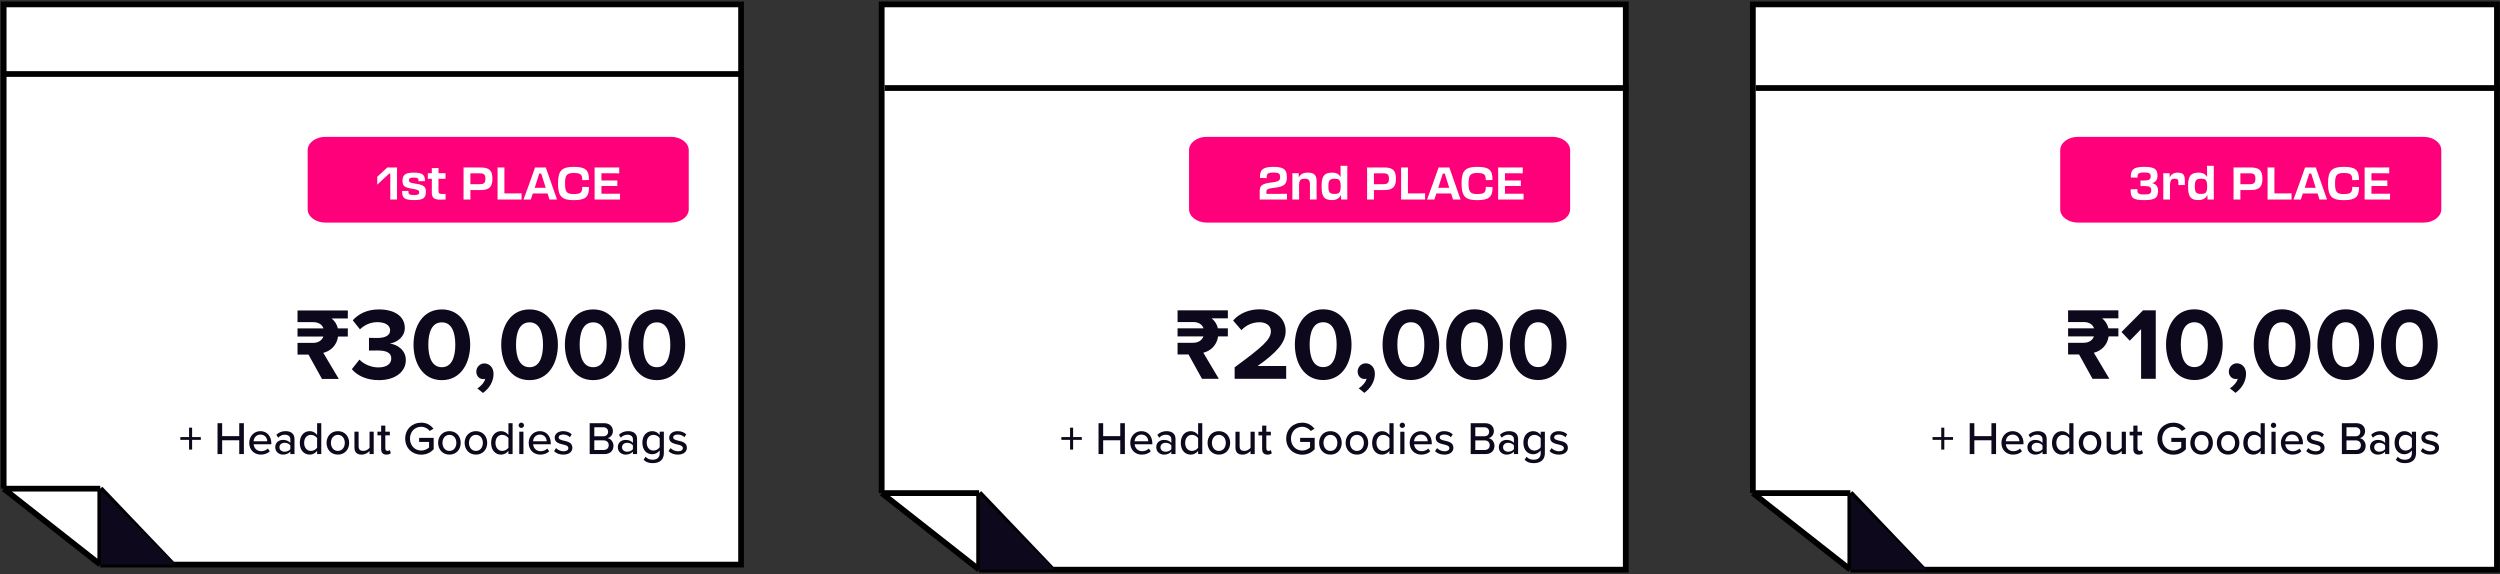 <svg width="1141" height="262" viewBox="0 0 1141 262" fill="none" xmlns="http://www.w3.org/2000/svg">
<rect x="0" y="0" width="1141" height="262" fill="#333333" stroke="none"/>
<path d="M1.676 223.034V2H338.226V257.674H78.82H45.758L1.676 223.034Z" fill="white"/>
<path d="M1.676 223.034V2H338.226V257.674H78.82M1.676 223.034L45.758 257.674M1.676 223.034H45.758M45.758 257.674V223.034M45.758 257.674H78.82M45.758 223.034L78.82 257.674" stroke="black" stroke-width="2.609"/>
<path d="M46.027 257.675H79.943L46.027 223.759V257.675Z" fill="#0E081C"/>
<path d="M1.683 33.777H338.233" stroke="black" stroke-width="2.609"/>
<path d="M402.396 225.044V2H742.007V259.999H480.242H446.88L402.396 225.044Z" fill="white"/>
<path d="M402.396 225.044V2H742.007V259.999H480.242M402.396 225.044L446.88 259.999M402.396 225.044H446.88M446.88 259.999V225.044M446.88 259.999H480.242M446.88 225.044L480.242 259.999" stroke="black" stroke-width="2.633"/>
<path d="M447.151 260H481.376L447.151 225.775V260Z" fill="#0E081C"/>
<path d="M403.713 40.174H743.324" stroke="black" stroke-width="2.633"/>
<path d="M800.004 225.044V2H1139.61V259.999H877.849H844.487L800.004 225.044Z" fill="white"/>
<path d="M800.004 225.044V2H1139.61V259.999H877.849M800.004 225.044L844.487 259.999M800.004 225.044H844.487M844.487 259.999V225.044M844.487 259.999H877.849M844.487 225.044L877.849 259.999" stroke="black" stroke-width="2.633"/>
<path d="M844.759 260H878.983L844.759 225.775V260Z" fill="#0E081C"/>
<path d="M801.32 40.174H1140.93" stroke="black" stroke-width="2.633"/>
<path d="M135.79 141.688V147.028H142.957C145.3 147.028 146.986 148.059 147.642 149.886H135.79V153.586H147.595C146.939 155.366 145.253 156.491 142.957 156.491H135.79V161.831H140.802L146.939 172.934H154.622L147.548 161.035C150.546 160.332 153.685 157.896 154.294 153.586H158.744V149.886H154.2C153.779 148.059 152.795 146.513 151.343 145.342H158.744V141.688H135.79ZM160.582 168.483C162.877 171.294 167.14 173.496 172.902 173.496C180.398 173.496 185.223 169.701 185.223 164.314C185.223 159.629 181.1 157.147 177.915 156.819C181.381 156.21 184.754 153.633 184.754 149.698C184.754 144.498 180.257 141.219 172.949 141.219C167.468 141.219 163.533 143.327 161.003 146.185L164.283 150.307C166.484 148.199 169.201 147.028 172.246 147.028C175.526 147.028 178.055 148.293 178.055 150.776C178.055 153.118 175.76 154.242 172.293 154.242C171.075 154.242 168.967 154.242 168.405 154.195V160.004C168.873 159.957 170.982 159.957 172.293 159.957C176.65 159.957 178.571 161.128 178.571 163.658C178.571 166.047 176.462 167.687 172.668 167.687C169.623 167.687 166.203 166.375 164.048 164.127L160.582 168.483ZM188.732 157.334C188.732 165.391 192.714 173.496 201.661 173.496C210.562 173.496 214.591 165.391 214.591 157.334C214.591 149.277 210.562 141.219 201.661 141.219C192.714 141.219 188.732 149.277 188.732 157.334ZM207.798 157.334C207.798 163.096 206.112 167.593 201.661 167.593C197.164 167.593 195.478 163.096 195.478 157.334C195.478 151.572 197.164 147.122 201.661 147.122C206.112 147.122 207.798 151.572 207.798 157.334ZM220.429 179.351C223.287 177.29 225.254 174.152 225.254 170.638C225.254 167.593 223.24 165.86 221.038 165.86C219.071 165.86 217.384 167.546 217.384 169.608C217.384 171.622 218.79 173.027 220.57 173.027C220.898 173.027 221.319 172.934 221.46 172.887C221.085 174.526 219.352 176.447 217.853 177.243L220.429 179.351ZM228.761 157.334C228.761 165.391 232.743 173.496 241.691 173.496C250.591 173.496 254.62 165.391 254.62 157.334C254.62 149.277 250.591 141.219 241.691 141.219C232.743 141.219 228.761 149.277 228.761 157.334ZM247.827 157.334C247.827 163.096 246.141 167.593 241.691 167.593C237.193 167.593 235.507 163.096 235.507 157.334C235.507 151.572 237.193 147.122 241.691 147.122C246.141 147.122 247.827 151.572 247.827 157.334ZM257.811 157.334C257.811 165.391 261.793 173.496 270.74 173.496C279.641 173.496 283.67 165.391 283.67 157.334C283.67 149.277 279.641 141.219 270.74 141.219C261.793 141.219 257.811 149.277 257.811 157.334ZM276.877 157.334C276.877 163.096 275.191 167.593 270.74 167.593C266.243 167.593 264.557 163.096 264.557 157.334C264.557 151.572 266.243 147.122 270.74 147.122C275.191 147.122 276.877 151.572 276.877 157.334ZM286.861 157.334C286.861 165.391 290.843 173.496 299.79 173.496C308.691 173.496 312.72 165.391 312.72 157.334C312.72 149.277 308.691 141.219 299.79 141.219C290.843 141.219 286.861 149.277 286.861 157.334ZM305.927 157.334C305.927 163.096 304.241 167.593 299.79 167.593C295.293 167.593 293.607 163.096 293.607 157.334C293.607 151.572 295.293 147.122 299.79 147.122C304.241 147.122 305.927 151.572 305.927 157.334Z" fill="url(#paint0_linear_638_412)"/>
<path d="M537.438 141.64V146.98H544.605C546.947 146.98 548.634 148.011 549.29 149.838H537.438V153.538H549.243C548.587 155.319 546.901 156.443 544.605 156.443H537.438V161.783H542.45L548.587 172.886H556.27L549.196 160.987C552.194 160.284 555.333 157.848 555.942 153.538H560.392V149.838H555.848C555.427 148.011 554.443 146.465 552.991 145.294H560.392V141.64H537.438ZM587.011 172.886V167.03H573.988C582.373 161.127 586.777 156.49 586.777 151.149C586.777 144.919 581.483 141.171 574.831 141.171C570.475 141.171 565.837 142.764 562.792 146.277L566.586 150.681C568.694 148.479 571.412 147.074 574.925 147.074C577.548 147.074 580.031 148.432 580.031 151.149C580.031 154.991 576.283 158.223 563.495 167.639V172.886H587.011ZM590.975 157.286C590.975 165.344 594.957 173.448 603.904 173.448C612.805 173.448 616.834 165.344 616.834 157.286C616.834 149.229 612.805 141.171 603.904 141.171C594.957 141.171 590.975 149.229 590.975 157.286ZM610.041 157.286C610.041 163.048 608.354 167.545 603.904 167.545C599.407 167.545 597.72 163.048 597.72 157.286C597.72 151.524 599.407 147.074 603.904 147.074C608.354 147.074 610.041 151.524 610.041 157.286ZM622.672 179.304C625.53 177.242 627.497 174.104 627.497 170.59C627.497 167.545 625.483 165.812 623.281 165.812C621.313 165.812 619.627 167.498 619.627 169.56C619.627 171.574 621.032 172.979 622.813 172.979C623.14 172.979 623.562 172.886 623.703 172.839C623.328 174.478 621.595 176.399 620.095 177.196L622.672 179.304ZM631.004 157.286C631.004 165.344 634.986 173.448 643.933 173.448C652.834 173.448 656.863 165.344 656.863 157.286C656.863 149.229 652.834 141.171 643.933 141.171C634.986 141.171 631.004 149.229 631.004 157.286ZM650.07 157.286C650.07 163.048 648.384 167.545 643.933 167.545C639.436 167.545 637.75 163.048 637.75 157.286C637.75 151.524 639.436 147.074 643.933 147.074C648.384 147.074 650.07 151.524 650.07 157.286ZM660.054 157.286C660.054 165.344 664.036 173.448 672.983 173.448C681.884 173.448 685.913 165.344 685.913 157.286C685.913 149.229 681.884 141.171 672.983 141.171C664.036 141.171 660.054 149.229 660.054 157.286ZM679.12 157.286C679.12 163.048 677.433 167.545 672.983 167.545C668.486 167.545 666.8 163.048 666.8 157.286C666.8 151.524 668.486 147.074 672.983 147.074C677.433 147.074 679.12 151.524 679.12 157.286ZM689.104 157.286C689.104 165.344 693.085 173.448 702.033 173.448C710.934 173.448 714.962 165.344 714.962 157.286C714.962 149.229 710.934 141.171 702.033 141.171C693.085 141.171 689.104 149.229 689.104 157.286ZM708.17 157.286C708.17 163.048 706.483 167.545 702.033 167.545C697.536 167.545 695.849 163.048 695.849 157.286C695.849 151.524 697.536 147.074 702.033 147.074C706.483 147.074 708.17 151.524 708.17 157.286Z" fill="url(#paint1_linear_638_412)"/>
<path d="M943.874 141.64V146.98H951.041C953.383 146.98 955.07 148.011 955.726 149.838H943.874V153.538H955.679C955.023 155.319 953.336 156.443 951.041 156.443H943.874V161.783H948.886L955.023 172.886H962.706L955.632 160.987C958.63 160.284 961.769 157.848 962.378 153.538H966.828V149.838H962.284C961.862 148.011 960.879 146.465 959.426 145.294H966.828V141.64H943.874ZM983.89 172.886V141.64H978.082L968.244 151.524L972.038 155.506L977.191 150.212V172.886H983.89ZM988.581 157.286C988.581 165.344 992.563 173.448 1001.51 173.448C1010.41 173.448 1014.44 165.344 1014.44 157.286C1014.44 149.229 1010.41 141.171 1001.51 141.171C992.563 141.171 988.581 149.229 988.581 157.286ZM1007.65 157.286C1007.65 163.048 1005.96 167.545 1001.51 167.545C997.013 167.545 995.327 163.048 995.327 157.286C995.327 151.524 997.013 147.074 1001.51 147.074C1005.96 147.074 1007.65 151.524 1007.65 157.286ZM1020.28 179.304C1023.14 177.242 1025.1 174.104 1025.1 170.59C1025.1 167.545 1023.09 165.812 1020.89 165.812C1018.92 165.812 1017.23 167.498 1017.23 169.56C1017.23 171.574 1018.64 172.979 1020.42 172.979C1020.75 172.979 1021.17 172.886 1021.31 172.839C1020.93 174.478 1019.2 176.399 1017.7 177.196L1020.28 179.304ZM1028.61 157.286C1028.61 165.344 1032.59 173.448 1041.54 173.448C1050.44 173.448 1054.47 165.344 1054.47 157.286C1054.47 149.229 1050.44 141.171 1041.54 141.171C1032.59 141.171 1028.61 149.229 1028.61 157.286ZM1047.68 157.286C1047.68 163.048 1045.99 167.545 1041.54 167.545C1037.04 167.545 1035.36 163.048 1035.36 157.286C1035.36 151.524 1037.04 147.074 1041.54 147.074C1045.99 147.074 1047.68 151.524 1047.68 157.286ZM1057.66 157.286C1057.66 165.344 1061.64 173.448 1070.59 173.448C1079.49 173.448 1083.52 165.344 1083.52 157.286C1083.52 149.229 1079.49 141.171 1070.59 141.171C1061.64 141.171 1057.66 149.229 1057.66 157.286ZM1076.73 157.286C1076.73 163.048 1075.04 167.545 1070.59 167.545C1066.09 167.545 1064.41 163.048 1064.41 157.286C1064.41 151.524 1066.09 147.074 1070.59 147.074C1075.04 147.074 1076.73 151.524 1076.73 157.286ZM1086.71 157.286C1086.71 165.344 1090.69 173.448 1099.64 173.448C1108.54 173.448 1112.57 165.344 1112.57 157.286C1112.57 149.229 1108.54 141.171 1099.64 141.171C1090.69 141.171 1086.71 149.229 1086.71 157.286ZM1105.78 157.286C1105.78 163.048 1104.09 167.545 1099.64 167.545C1095.14 167.545 1093.46 163.048 1093.46 157.286C1093.46 151.524 1095.14 147.074 1099.64 147.074C1104.09 147.074 1105.78 151.524 1105.78 157.286Z" fill="url(#paint2_linear_638_412)"/>
<path d="M91.654 200.746V199.478H87.681V195.188H86.287V199.478H82.313V200.746H86.287V205.184H87.681V200.746H91.654ZM111.304 207.234V193.138H109.191V199.056H101.393V193.138H99.28V207.234H101.393V200.937H109.191V207.234H111.304ZM113.752 202.12C113.752 205.332 115.992 207.488 119.035 207.488C120.683 207.488 122.12 206.96 123.135 205.966L122.247 204.72C121.486 205.501 120.303 205.924 119.225 205.924C117.175 205.924 115.907 204.487 115.759 202.754H123.832V202.289C123.832 199.161 121.93 196.773 118.866 196.773C115.886 196.773 113.752 199.161 113.752 202.12ZM118.866 198.337C121.022 198.337 121.93 200.028 121.973 201.38H115.738C115.844 199.986 116.816 198.337 118.866 198.337ZM134.411 207.234V200.345C134.411 197.745 132.53 196.773 130.311 196.773C128.663 196.773 127.268 197.323 126.127 198.443L126.951 199.753C127.86 198.844 128.853 198.401 130.015 198.401C131.473 198.401 132.509 199.161 132.509 200.429V202.12C131.727 201.211 130.544 200.768 129.17 200.768C127.458 200.768 125.62 201.782 125.62 204.107C125.62 206.347 127.479 207.488 129.17 207.488C130.544 207.488 131.706 207.002 132.509 206.114V207.234H134.411ZM132.509 204.994C131.938 205.755 130.945 206.157 129.888 206.157C128.515 206.157 127.543 205.332 127.543 204.128C127.543 202.923 128.515 202.099 129.888 202.099C130.945 202.099 131.938 202.5 132.509 203.261V204.994ZM146.631 207.234V193.138H144.729V198.506C143.905 197.407 142.7 196.773 141.39 196.773C138.727 196.773 136.825 198.866 136.825 202.141C136.825 205.48 138.727 207.488 141.39 207.488C142.742 207.488 143.968 206.791 144.729 205.776V207.234H146.631ZM144.729 204.318C144.201 205.142 143.059 205.797 141.897 205.797C139.995 205.797 138.812 204.255 138.812 202.141C138.812 200.007 139.995 198.464 141.897 198.464C143.059 198.464 144.201 199.14 144.729 199.964V204.318ZM154.199 207.488C157.39 207.488 159.356 205.079 159.356 202.12C159.356 199.183 157.39 196.773 154.199 196.773C151.029 196.773 149.043 199.183 149.043 202.12C149.043 205.079 151.029 207.488 154.199 207.488ZM154.199 205.797C152.17 205.797 151.029 204.064 151.029 202.12C151.029 200.197 152.17 198.464 154.199 198.464C156.249 198.464 157.369 200.197 157.369 202.12C157.369 204.064 156.249 205.797 154.199 205.797ZM170.562 207.234V197.027H168.66V204.36C168.09 205.121 167.012 205.797 165.828 205.797C164.518 205.797 163.673 205.29 163.673 203.599V197.027H161.771V204.233C161.771 206.389 162.848 207.488 165.025 207.488C166.589 207.488 167.878 206.685 168.66 205.84V207.234H170.562ZM176.386 207.488C177.38 207.488 177.971 207.213 178.373 206.833L177.887 205.396C177.697 205.607 177.295 205.797 176.851 205.797C176.196 205.797 175.858 205.269 175.858 204.55V198.696H177.929V197.027H175.858V194.237H173.956V197.027H172.265V198.696H173.956V204.973C173.956 206.579 174.78 207.488 176.386 207.488ZM184.934 200.197C184.934 204.593 188.21 207.509 192.246 207.509C194.635 207.509 196.579 206.516 197.931 205.015V199.838H191.295V201.697H195.818V204.233C195.142 204.867 193.81 205.628 192.246 205.628C189.309 205.628 187.111 203.346 187.111 200.197C187.111 197.027 189.309 194.787 192.246 194.787C193.895 194.787 195.311 195.611 196.114 196.689L197.826 195.696C196.642 194.111 194.888 192.906 192.246 192.906C188.21 192.906 184.934 195.801 184.934 200.197ZM205.113 207.488C208.305 207.488 210.27 205.079 210.27 202.12C210.27 199.183 208.305 196.773 205.113 196.773C201.943 196.773 199.957 199.183 199.957 202.12C199.957 205.079 201.943 207.488 205.113 207.488ZM205.113 205.797C203.085 205.797 201.943 204.064 201.943 202.12C201.943 200.197 203.085 198.464 205.113 198.464C207.163 198.464 208.283 200.197 208.283 202.12C208.283 204.064 207.163 205.797 205.113 205.797ZM217.207 207.488C220.398 207.488 222.364 205.079 222.364 202.12C222.364 199.183 220.398 196.773 217.207 196.773C214.037 196.773 212.051 199.183 212.051 202.12C212.051 205.079 214.037 207.488 217.207 207.488ZM217.207 205.797C215.178 205.797 214.037 204.064 214.037 202.12C214.037 200.197 215.178 198.464 217.207 198.464C219.257 198.464 220.377 200.197 220.377 202.12C220.377 204.064 219.257 205.797 217.207 205.797ZM233.951 207.234V193.138H232.049V198.506C231.224 197.407 230.02 196.773 228.709 196.773C226.047 196.773 224.145 198.866 224.145 202.141C224.145 205.48 226.047 207.488 228.709 207.488C230.062 207.488 231.288 206.791 232.049 205.776V207.234H233.951ZM232.049 204.318C231.52 205.142 230.379 205.797 229.217 205.797C227.315 205.797 226.131 204.255 226.131 202.141C226.131 200.007 227.315 198.464 229.217 198.464C230.379 198.464 231.52 199.14 232.049 199.964V204.318ZM237.926 195.315C238.603 195.315 239.152 194.787 239.152 194.111C239.152 193.434 238.603 192.885 237.926 192.885C237.271 192.885 236.701 193.434 236.701 194.111C236.701 194.787 237.271 195.315 237.926 195.315ZM238.898 207.234V197.027H236.996V207.234H238.898ZM241.295 202.12C241.295 205.332 243.535 207.488 246.578 207.488C248.227 207.488 249.664 206.96 250.678 205.966L249.79 204.72C249.03 205.501 247.846 205.924 246.768 205.924C244.718 205.924 243.45 204.487 243.303 202.754H251.375V202.289C251.375 199.161 249.473 196.773 246.409 196.773C243.429 196.773 241.295 199.161 241.295 202.12ZM246.409 198.337C248.565 198.337 249.473 200.028 249.516 201.38H243.281C243.387 199.986 244.359 198.337 246.409 198.337ZM252.867 205.903C253.902 206.96 255.403 207.488 257.115 207.488C259.799 207.488 261.236 206.114 261.236 204.36C261.236 202.014 259.122 201.528 257.347 201.127C256.079 200.831 254.98 200.535 254.98 199.647C254.98 198.823 255.783 198.316 257.072 198.316C258.362 198.316 259.503 198.844 260.094 199.563L260.94 198.232C260.073 197.407 258.805 196.773 257.051 196.773C254.558 196.773 253.163 198.168 253.163 199.795C253.163 201.993 255.192 202.458 256.924 202.86C258.235 203.156 259.397 203.494 259.397 204.508C259.397 205.375 258.636 205.966 257.199 205.966C255.826 205.966 254.473 205.269 253.776 204.508L252.867 205.903ZM275.915 207.234C278.514 207.234 279.993 205.649 279.993 203.43C279.993 201.719 278.768 200.197 277.267 199.964C278.556 199.69 279.719 198.506 279.719 196.731C279.719 194.681 278.26 193.138 275.746 193.138H269.131V207.234H275.915ZM271.244 194.998H275.344C276.76 194.998 277.542 195.907 277.542 197.069C277.542 198.232 276.76 199.119 275.344 199.119H271.244V194.998ZM271.244 200.979H275.45C277.014 200.979 277.817 201.993 277.817 203.156C277.817 204.529 276.929 205.375 275.45 205.375H271.244V200.979ZM290.765 207.234V200.345C290.765 197.745 288.884 196.773 286.665 196.773C285.017 196.773 283.622 197.323 282.481 198.443L283.305 199.753C284.214 198.844 285.207 198.401 286.369 198.401C287.827 198.401 288.863 199.161 288.863 200.429V202.12C288.081 201.211 286.898 200.768 285.524 200.768C283.812 200.768 281.973 201.782 281.973 204.107C281.973 206.347 283.833 207.488 285.524 207.488C286.898 207.488 288.06 207.002 288.863 206.114V207.234H290.765ZM288.863 204.994C288.292 205.755 287.299 206.157 286.242 206.157C284.869 206.157 283.897 205.332 283.897 204.128C283.897 202.923 284.869 202.099 286.242 202.099C287.299 202.099 288.292 202.5 288.863 203.261V204.994ZM293.728 209.855C294.954 211.017 296.201 211.377 297.913 211.377C300.428 211.377 302.985 210.341 302.985 206.833V197.027H301.083V198.506C300.259 197.407 299.054 196.773 297.723 196.773C295.081 196.773 293.179 198.76 293.179 202.036C293.179 205.375 295.081 207.319 297.723 207.319C299.096 207.319 300.301 206.579 301.083 205.565V206.896C301.083 209.052 299.498 209.813 297.913 209.813C296.518 209.813 295.483 209.432 294.637 208.46L293.728 209.855ZM301.083 204.107C300.555 204.931 299.392 205.628 298.251 205.628C296.349 205.628 295.166 204.149 295.166 202.036C295.166 199.943 296.349 198.464 298.251 198.464C299.392 198.464 300.555 199.14 301.083 199.964V204.107ZM305.122 205.903C306.158 206.96 307.658 207.488 309.37 207.488C312.054 207.488 313.491 206.114 313.491 204.36C313.491 202.014 311.378 201.528 309.603 201.127C308.335 200.831 307.236 200.535 307.236 199.647C307.236 198.823 308.039 198.316 309.328 198.316C310.617 198.316 311.758 198.844 312.35 199.563L313.195 198.232C312.329 197.407 311.061 196.773 309.307 196.773C306.813 196.773 305.418 198.168 305.418 199.795C305.418 201.993 307.447 202.458 309.18 202.86C310.49 203.156 311.653 203.494 311.653 204.508C311.653 205.375 310.892 205.966 309.455 205.966C308.081 205.966 306.729 205.269 306.031 204.508L305.122 205.903Z" fill="url(#paint3_linear_638_412)"/>
<path d="M493.745 200.751V199.483H489.772V195.193H488.377V199.483H484.404V200.751H488.377V205.189H489.772V200.751H493.745ZM513.395 207.239V193.143H511.282V199.061H503.484V193.143H501.37V207.239H503.484V200.942H511.282V207.239H513.395ZM515.842 202.125C515.842 205.337 518.083 207.493 521.126 207.493C522.774 207.493 524.211 206.965 525.226 205.971L524.338 204.724C523.577 205.506 522.394 205.929 521.316 205.929C519.266 205.929 517.998 204.492 517.85 202.759H525.923V202.294C525.923 199.166 524.021 196.778 520.957 196.778C517.977 196.778 515.842 199.166 515.842 202.125ZM520.957 198.342C523.112 198.342 524.021 200.033 524.063 201.385H517.829C517.935 199.991 518.907 198.342 520.957 198.342ZM536.502 207.239V200.35C536.502 197.75 534.621 196.778 532.402 196.778C530.754 196.778 529.359 197.328 528.218 198.448L529.042 199.758C529.95 198.849 530.944 198.406 532.106 198.406C533.564 198.406 534.6 199.166 534.6 200.434V202.125C533.818 201.216 532.634 200.772 531.261 200.772C529.549 200.772 527.71 201.787 527.71 204.112C527.71 206.352 529.57 207.493 531.261 207.493C532.634 207.493 533.797 207.007 534.6 206.119V207.239H536.502ZM534.6 204.999C534.029 205.76 533.036 206.161 531.979 206.161C530.606 206.161 529.633 205.337 529.633 204.133C529.633 202.928 530.606 202.104 531.979 202.104C533.036 202.104 534.029 202.505 534.6 203.266V204.999ZM548.722 207.239V193.143H546.82V198.511C545.995 197.412 544.791 196.778 543.481 196.778C540.818 196.778 538.916 198.87 538.916 202.146C538.916 205.485 540.818 207.493 543.481 207.493C544.833 207.493 546.059 206.795 546.82 205.781V207.239H548.722ZM546.82 204.323C546.291 205.147 545.15 205.802 543.988 205.802C542.086 205.802 540.902 204.259 540.902 202.146C540.902 200.012 542.086 198.469 543.988 198.469C545.15 198.469 546.291 199.145 546.82 199.969V204.323ZM556.29 207.493C559.481 207.493 561.447 205.084 561.447 202.125C561.447 199.187 559.481 196.778 556.29 196.778C553.12 196.778 551.134 199.187 551.134 202.125C551.134 205.084 553.12 207.493 556.29 207.493ZM556.29 205.802C554.261 205.802 553.12 204.069 553.12 202.125C553.12 200.202 554.261 198.469 556.29 198.469C558.34 198.469 559.46 200.202 559.46 202.125C559.46 204.069 558.34 205.802 556.29 205.802ZM572.653 207.239V197.032H570.751V204.365C570.18 205.126 569.103 205.802 567.919 205.802C566.609 205.802 565.763 205.295 565.763 203.604V197.032H563.861V204.238C563.861 206.394 564.939 207.493 567.116 207.493C568.68 207.493 569.969 206.69 570.751 205.844V207.239H572.653ZM578.477 207.493C579.47 207.493 580.062 207.218 580.464 206.838L579.978 205.401C579.787 205.612 579.386 205.802 578.942 205.802C578.287 205.802 577.949 205.274 577.949 204.555V198.701H580.02V197.032H577.949V194.242H576.047V197.032H574.356V198.701H576.047V204.978C576.047 206.584 576.871 207.493 578.477 207.493ZM587.025 200.202C587.025 204.598 590.301 207.514 594.337 207.514C596.725 207.514 598.67 206.521 600.022 205.02V199.843H593.386V201.702H597.909V204.238C597.233 204.872 595.901 205.633 594.337 205.633C591.4 205.633 589.202 203.351 589.202 200.202C589.202 197.032 591.4 194.792 594.337 194.792C595.986 194.792 597.402 195.616 598.205 196.694L599.916 195.7C598.733 194.115 596.979 192.911 594.337 192.911C590.301 192.911 587.025 195.806 587.025 200.202ZM607.204 207.493C610.395 207.493 612.361 205.084 612.361 202.125C612.361 199.187 610.395 196.778 607.204 196.778C604.034 196.778 602.048 199.187 602.048 202.125C602.048 205.084 604.034 207.493 607.204 207.493ZM607.204 205.802C605.175 205.802 604.034 204.069 604.034 202.125C604.034 200.202 605.175 198.469 607.204 198.469C609.254 198.469 610.374 200.202 610.374 202.125C610.374 204.069 609.254 205.802 607.204 205.802ZM619.298 207.493C622.489 207.493 624.455 205.084 624.455 202.125C624.455 199.187 622.489 196.778 619.298 196.778C616.128 196.778 614.142 199.187 614.142 202.125C614.142 205.084 616.128 207.493 619.298 207.493ZM619.298 205.802C617.269 205.802 616.128 204.069 616.128 202.125C616.128 200.202 617.269 198.469 619.298 198.469C621.348 198.469 622.468 200.202 622.468 202.125C622.468 204.069 621.348 205.802 619.298 205.802ZM636.041 207.239V193.143H634.139V198.511C633.315 197.412 632.111 196.778 630.8 196.778C628.137 196.778 626.235 198.87 626.235 202.146C626.235 205.485 628.137 207.493 630.8 207.493C632.153 207.493 633.379 206.795 634.139 205.781V207.239H636.041ZM634.139 204.323C633.611 205.147 632.47 205.802 631.307 205.802C629.405 205.802 628.222 204.259 628.222 202.146C628.222 200.012 629.405 198.469 631.307 198.469C632.47 198.469 633.611 199.145 634.139 199.969V204.323ZM640.017 195.32C640.693 195.32 641.243 194.792 641.243 194.115C641.243 193.439 640.693 192.89 640.017 192.89C639.362 192.89 638.791 193.439 638.791 194.115C638.791 194.792 639.362 195.32 640.017 195.32ZM640.989 207.239V197.032H639.087V207.239H640.989ZM643.386 202.125C643.386 205.337 645.626 207.493 648.669 207.493C650.317 207.493 651.755 206.965 652.769 205.971L651.881 204.724C651.121 205.506 649.937 205.929 648.859 205.929C646.809 205.929 645.541 204.492 645.393 202.759H653.466V202.294C653.466 199.166 651.564 196.778 648.5 196.778C645.52 196.778 643.386 199.166 643.386 202.125ZM648.5 198.342C650.656 198.342 651.564 200.033 651.607 201.385H645.372C645.478 199.991 646.45 198.342 648.5 198.342ZM654.958 205.908C655.993 206.965 657.494 207.493 659.206 207.493C661.889 207.493 663.327 206.119 663.327 204.365C663.327 202.019 661.213 201.533 659.438 201.132C658.17 200.836 657.071 200.54 657.071 199.652C657.071 198.828 657.874 198.321 659.163 198.321C660.452 198.321 661.594 198.849 662.185 199.568L663.031 198.236C662.164 197.412 660.896 196.778 659.142 196.778C656.648 196.778 655.254 198.173 655.254 199.8C655.254 201.998 657.282 202.463 659.015 202.865C660.326 203.161 661.488 203.499 661.488 204.513C661.488 205.38 660.727 205.971 659.29 205.971C657.916 205.971 656.564 205.274 655.866 204.513L654.958 205.908ZM678.005 207.239C680.605 207.239 682.084 205.654 682.084 203.435C682.084 201.723 680.858 200.202 679.358 199.969C680.647 199.695 681.809 198.511 681.809 196.736C681.809 194.686 680.351 193.143 677.836 193.143H671.222V207.239H678.005ZM673.335 195.003H677.435C678.851 195.003 679.633 195.912 679.633 197.074C679.633 198.236 678.851 199.124 677.435 199.124H673.335V195.003ZM673.335 200.984H677.541C679.104 200.984 679.907 201.998 679.907 203.161C679.907 204.534 679.02 205.38 677.541 205.38H673.335V200.984ZM692.856 207.239V200.35C692.856 197.75 690.975 196.778 688.756 196.778C687.108 196.778 685.713 197.328 684.571 198.448L685.396 199.758C686.304 198.849 687.298 198.406 688.46 198.406C689.918 198.406 690.954 199.166 690.954 200.434V202.125C690.172 201.216 688.988 200.772 687.615 200.772C685.903 200.772 684.064 201.787 684.064 204.112C684.064 206.352 685.924 207.493 687.615 207.493C688.988 207.493 690.151 207.007 690.954 206.119V207.239H692.856ZM690.954 204.999C690.383 205.76 689.39 206.161 688.333 206.161C686.96 206.161 685.987 205.337 685.987 204.133C685.987 202.928 686.96 202.104 688.333 202.104C689.39 202.104 690.383 202.505 690.954 203.266V204.999ZM695.819 209.86C697.045 211.022 698.292 211.381 700.004 211.381C702.519 211.381 705.076 210.346 705.076 206.838V197.032H703.174V198.511C702.349 197.412 701.145 196.778 699.813 196.778C697.172 196.778 695.27 198.765 695.27 202.04C695.27 205.38 697.172 207.324 699.813 207.324C701.187 207.324 702.392 206.584 703.174 205.57V206.901C703.174 209.057 701.589 209.818 700.004 209.818C698.609 209.818 697.573 209.437 696.728 208.465L695.819 209.86ZM703.174 204.112C702.645 204.936 701.483 205.633 700.342 205.633C698.44 205.633 697.256 204.154 697.256 202.04C697.256 199.948 698.44 198.469 700.342 198.469C701.483 198.469 702.645 199.145 703.174 199.969V204.112ZM707.213 205.908C708.249 206.965 709.749 207.493 711.461 207.493C714.145 207.493 715.582 206.119 715.582 204.365C715.582 202.019 713.469 201.533 711.694 201.132C710.426 200.836 709.327 200.54 709.327 199.652C709.327 198.828 710.13 198.321 711.419 198.321C712.708 198.321 713.849 198.849 714.441 199.568L715.286 198.236C714.42 197.412 713.152 196.778 711.398 196.778C708.904 196.778 707.509 198.173 707.509 199.8C707.509 201.998 709.538 202.463 711.271 202.865C712.581 203.161 713.743 203.499 713.743 204.513C713.743 205.38 712.983 205.971 711.546 205.971C710.172 205.971 708.819 205.274 708.122 204.513L707.213 205.908Z" fill="url(#paint4_linear_638_412)"/>
<path d="M891.353 200.751V199.483H887.38V195.193H885.985V199.483H882.012V200.751H885.985V205.189H887.38V200.751H891.353ZM911.003 207.239V193.143H908.889V199.061H901.091V193.143H898.978V207.239H901.091V200.942H908.889V207.239H911.003ZM913.45 202.125C913.45 205.337 915.69 207.493 918.733 207.493C920.382 207.493 921.819 206.965 922.833 205.971L921.945 204.724C921.185 205.506 920.001 205.929 918.923 205.929C916.873 205.929 915.605 204.492 915.458 202.759H923.531V202.294C923.531 199.166 921.628 196.778 918.564 196.778C915.584 196.778 913.45 199.166 913.45 202.125ZM918.564 198.342C920.72 198.342 921.628 200.033 921.671 201.385H915.436C915.542 199.991 916.514 198.342 918.564 198.342ZM934.109 207.239V200.35C934.109 197.75 932.228 196.778 930.009 196.778C928.361 196.778 926.966 197.328 925.825 198.448L926.649 199.758C927.558 198.849 928.551 198.406 929.714 198.406C931.172 198.406 932.207 199.166 932.207 200.434V202.125C931.425 201.216 930.242 200.772 928.868 200.772C927.156 200.772 925.318 201.787 925.318 204.112C925.318 206.352 927.177 207.493 928.868 207.493C930.242 207.493 931.404 207.007 932.207 206.119V207.239H934.109ZM932.207 204.999C931.637 205.76 930.643 206.161 929.587 206.161C928.213 206.161 927.241 205.337 927.241 204.133C927.241 202.928 928.213 202.104 929.587 202.104C930.643 202.104 931.637 202.505 932.207 203.266V204.999ZM946.329 207.239V193.143H944.427V198.511C943.603 197.412 942.398 196.778 941.088 196.778C938.425 196.778 936.523 198.87 936.523 202.146C936.523 205.485 938.425 207.493 941.088 207.493C942.441 207.493 943.666 206.795 944.427 205.781V207.239H946.329ZM944.427 204.323C943.899 205.147 942.758 205.802 941.595 205.802C939.693 205.802 938.51 204.259 938.51 202.146C938.51 200.012 939.693 198.469 941.595 198.469C942.758 198.469 943.899 199.145 944.427 199.969V204.323ZM953.898 207.493C957.089 207.493 959.054 205.084 959.054 202.125C959.054 199.187 957.089 196.778 953.898 196.778C950.728 196.778 948.741 199.187 948.741 202.125C948.741 205.084 950.728 207.493 953.898 207.493ZM953.898 205.802C951.869 205.802 950.728 204.069 950.728 202.125C950.728 200.202 951.869 198.469 953.898 198.469C955.947 198.469 957.068 200.202 957.068 202.125C957.068 204.069 955.947 205.802 953.898 205.802ZM970.26 207.239V197.032H968.358V204.365C967.788 205.126 966.71 205.802 965.526 205.802C964.216 205.802 963.371 205.295 963.371 203.604V197.032H961.469V204.238C961.469 206.394 962.547 207.493 964.723 207.493C966.287 207.493 967.576 206.69 968.358 205.844V207.239H970.26ZM976.085 207.493C977.078 207.493 977.67 207.218 978.071 206.838L977.585 205.401C977.395 205.612 976.993 205.802 976.55 205.802C975.894 205.802 975.556 205.274 975.556 204.555V198.701H977.627V197.032H975.556V194.242H973.654V197.032H971.964V198.701H973.654V204.978C973.654 206.584 974.478 207.493 976.085 207.493ZM984.633 200.202C984.633 204.598 987.908 207.514 991.945 207.514C994.333 207.514 996.277 206.521 997.63 205.02V199.843H990.994V201.702H995.516V204.238C994.84 204.872 993.509 205.633 991.945 205.633C989.007 205.633 986.809 203.351 986.809 200.202C986.809 197.032 989.007 194.792 991.945 194.792C993.593 194.792 995.009 195.616 995.812 196.694L997.524 195.7C996.34 194.115 994.586 192.911 991.945 192.911C987.908 192.911 984.633 195.806 984.633 200.202ZM1004.81 207.493C1008 207.493 1009.97 205.084 1009.97 202.125C1009.97 199.187 1008 196.778 1004.81 196.778C1001.64 196.778 999.655 199.187 999.655 202.125C999.655 205.084 1001.64 207.493 1004.81 207.493ZM1004.81 205.802C1002.78 205.802 1001.64 204.069 1001.64 202.125C1001.64 200.202 1002.78 198.469 1004.81 198.469C1006.86 198.469 1007.98 200.202 1007.98 202.125C1007.98 204.069 1006.86 205.802 1004.81 205.802ZM1016.91 207.493C1020.1 207.493 1022.06 205.084 1022.06 202.125C1022.06 199.187 1020.1 196.778 1016.91 196.778C1013.74 196.778 1011.75 199.187 1011.75 202.125C1011.75 205.084 1013.74 207.493 1016.91 207.493ZM1016.91 205.802C1014.88 205.802 1013.74 204.069 1013.74 202.125C1013.74 200.202 1014.88 198.469 1016.91 198.469C1018.96 198.469 1020.08 200.202 1020.08 202.125C1020.08 204.069 1018.96 205.802 1016.91 205.802ZM1033.65 207.239V193.143H1031.75V198.511C1030.92 197.412 1029.72 196.778 1028.41 196.778C1025.74 196.778 1023.84 198.87 1023.84 202.146C1023.84 205.485 1025.74 207.493 1028.41 207.493C1029.76 207.493 1030.99 206.795 1031.75 205.781V207.239H1033.65ZM1031.75 204.323C1031.22 205.147 1030.08 205.802 1028.91 205.802C1027.01 205.802 1025.83 204.259 1025.83 202.146C1025.83 200.012 1027.01 198.469 1028.91 198.469C1030.08 198.469 1031.22 199.145 1031.75 199.969V204.323ZM1037.62 195.32C1038.3 195.32 1038.85 194.792 1038.85 194.115C1038.85 193.439 1038.3 192.89 1037.62 192.89C1036.97 192.89 1036.4 193.439 1036.4 194.115C1036.4 194.792 1036.97 195.32 1037.62 195.32ZM1038.6 207.239V197.032H1036.69V207.239H1038.6ZM1040.99 202.125C1040.99 205.337 1043.23 207.493 1046.28 207.493C1047.92 207.493 1049.36 206.965 1050.38 205.971L1049.49 204.724C1048.73 205.506 1047.54 205.929 1046.47 205.929C1044.42 205.929 1043.15 204.492 1043 202.759H1051.07V202.294C1051.07 199.166 1049.17 196.778 1046.11 196.778C1043.13 196.778 1040.99 199.166 1040.99 202.125ZM1046.11 198.342C1048.26 198.342 1049.17 200.033 1049.21 201.385H1042.98C1043.09 199.991 1044.06 198.342 1046.11 198.342ZM1052.57 205.908C1053.6 206.965 1055.1 207.493 1056.81 207.493C1059.5 207.493 1060.93 206.119 1060.93 204.365C1060.93 202.019 1058.82 201.533 1057.05 201.132C1055.78 200.836 1054.68 200.54 1054.68 199.652C1054.68 198.828 1055.48 198.321 1056.77 198.321C1058.06 198.321 1059.2 198.849 1059.79 199.568L1060.64 198.236C1059.77 197.412 1058.5 196.778 1056.75 196.778C1054.26 196.778 1052.86 198.173 1052.86 199.8C1052.86 201.998 1054.89 202.463 1056.62 202.865C1057.93 203.161 1059.1 203.499 1059.1 204.513C1059.1 205.38 1058.33 205.971 1056.9 205.971C1055.52 205.971 1054.17 205.274 1053.47 204.513L1052.57 205.908ZM1075.61 207.239C1078.21 207.239 1079.69 205.654 1079.69 203.435C1079.69 201.723 1078.47 200.202 1076.97 199.969C1078.25 199.695 1079.42 198.511 1079.42 196.736C1079.42 194.686 1077.96 193.143 1075.44 193.143H1068.83V207.239H1075.61ZM1070.94 195.003H1075.04C1076.46 195.003 1077.24 195.912 1077.24 197.074C1077.24 198.236 1076.46 199.124 1075.04 199.124H1070.94V195.003ZM1070.94 200.984H1075.15C1076.71 200.984 1077.51 201.998 1077.51 203.161C1077.51 204.534 1076.63 205.38 1075.15 205.38H1070.94V200.984ZM1090.46 207.239V200.35C1090.46 197.75 1088.58 196.778 1086.36 196.778C1084.71 196.778 1083.32 197.328 1082.18 198.448L1083 199.758C1083.91 198.849 1084.91 198.406 1086.07 198.406C1087.53 198.406 1088.56 199.166 1088.56 200.434V202.125C1087.78 201.216 1086.6 200.772 1085.22 200.772C1083.51 200.772 1081.67 201.787 1081.67 204.112C1081.67 206.352 1083.53 207.493 1085.22 207.493C1086.6 207.493 1087.76 207.007 1088.56 206.119V207.239H1090.46ZM1088.56 204.999C1087.99 205.76 1087 206.161 1085.94 206.161C1084.57 206.161 1083.59 205.337 1083.59 204.133C1083.59 202.928 1084.57 202.104 1085.94 202.104C1087 202.104 1087.99 202.505 1088.56 203.266V204.999ZM1093.43 209.86C1094.65 211.022 1095.9 211.381 1097.61 211.381C1100.13 211.381 1102.68 210.346 1102.68 206.838V197.032H1100.78V198.511C1099.96 197.412 1098.75 196.778 1097.42 196.778C1094.78 196.778 1092.88 198.765 1092.88 202.04C1092.88 205.38 1094.78 207.324 1097.42 207.324C1098.79 207.324 1100 206.584 1100.78 205.57V206.901C1100.78 209.057 1099.2 209.818 1097.61 209.818C1096.22 209.818 1095.18 209.437 1094.34 208.465L1093.43 209.86ZM1100.78 204.112C1100.25 204.936 1099.09 205.633 1097.95 205.633C1096.05 205.633 1094.86 204.154 1094.86 202.04C1094.86 199.948 1096.05 198.469 1097.95 198.469C1099.09 198.469 1100.25 199.145 1100.78 199.969V204.112ZM1104.82 205.908C1105.86 206.965 1107.36 207.493 1109.07 207.493C1111.75 207.493 1113.19 206.119 1113.19 204.365C1113.19 202.019 1111.08 201.533 1109.3 201.132C1108.03 200.836 1106.93 200.54 1106.93 199.652C1106.93 198.828 1107.74 198.321 1109.03 198.321C1110.32 198.321 1111.46 198.849 1112.05 199.568L1112.89 198.236C1112.03 197.412 1110.76 196.778 1109.01 196.778C1106.51 196.778 1105.12 198.173 1105.12 199.8C1105.12 201.998 1107.15 202.463 1108.88 202.865C1110.19 203.161 1111.35 203.499 1111.35 204.513C1111.35 205.38 1110.59 205.971 1109.15 205.971C1107.78 205.971 1106.43 205.274 1105.73 204.513L1104.82 205.908Z" fill="url(#paint5_linear_638_412)"/>
<path d="M306.265 62.455H148.499C144.036 62.455 140.419 65.183 140.419 68.549V95.494C140.419 98.86 144.036 101.588 148.499 101.588H306.265C310.727 101.588 314.344 98.86 314.344 95.494V68.549C314.344 65.183 310.727 62.455 306.265 62.455Z" fill="#FF007A"/>
<path d="M708.523 62.455H550.756C546.294 62.455 542.677 65.183 542.677 68.549V95.494C542.677 98.86 546.294 101.588 550.756 101.588H708.523C712.985 101.588 716.602 98.86 716.602 95.494V68.549C716.602 65.183 712.985 62.455 708.523 62.455Z" fill="#FF007A"/>
<path d="M1106.13 62.455H948.364C943.902 62.455 940.284 65.183 940.284 68.549V95.494C940.284 98.86 943.902 101.588 948.364 101.588H1106.13C1110.59 101.588 1114.21 98.86 1114.21 95.494V68.549C1114.21 65.183 1110.59 62.455 1106.13 62.455Z" fill="#FF007A"/>
<path d="M178.131 88.244C178.131 89.397 178.131 90.118 178.11 91.065H181.221C181.2 90.221 181.2 89.376 181.2 88.182V79.037C181.2 77.987 181.2 77.204 181.221 76.442H176.751C175.412 77.678 173.456 79.552 172.179 80.664V84.248L172.199 84.269L176.01 80.726C176.586 80.211 177.142 79.696 177.657 79.243H178.131V88.244ZM189.089 91.313C193.27 91.313 194.382 90.303 194.382 87.482C194.382 85.34 193.662 84.372 189.481 83.795C187.03 83.445 186.659 83.136 186.659 82.312C186.659 81.385 187.174 81.056 188.677 81.056C190.572 81.056 191.025 81.426 191.025 82.436V82.724L193.95 82.662C193.95 79.861 193.105 78.79 188.739 78.79C184.949 78.79 183.714 79.84 183.714 82.456C183.714 84.825 184.496 85.566 188.162 86.143C191.005 86.575 191.314 86.987 191.314 87.729C191.314 88.635 190.86 89.026 189.13 89.026C186.885 89.026 186.391 88.656 186.391 87.379V87.111L183.508 87.173C183.508 90.489 184.62 91.313 189.089 91.313ZM197.096 82.786C197.096 84.639 197.075 86.452 197.075 87.667C197.075 90.324 198.002 91.148 201.277 91.148C202.019 91.148 202.595 91.127 203.378 91.065L203.357 88.491C202.781 88.511 202.472 88.532 202.039 88.532C200.35 88.532 200.124 88.244 200.124 86.823V81.612H203.357V79.037H200.124C200.124 78.049 200.124 77.369 200.144 76.668L197.075 76.751C197.096 77.389 197.096 78.193 197.096 79.037H195.263V81.612H197.096V82.786ZM214.68 88.244V86.74C216.163 86.74 217.996 86.74 219.438 86.74C223.289 86.74 224.731 85.278 224.731 81.591V81.509C224.731 77.822 223.289 76.442 219.438 76.442H211.549C211.57 77.307 211.57 77.987 211.57 79.037V88.244C211.57 89.418 211.57 90.118 211.549 91.065H214.7C214.68 90.118 214.68 89.397 214.68 88.244ZM218.984 79.099C220.859 79.099 221.538 79.655 221.538 81.55V81.591C221.538 83.465 220.859 84.063 218.984 84.063H214.68V79.099H218.984ZM238.034 91.065V88.244C236.386 88.264 234.821 88.264 233.379 88.264H230.208V79.058C230.208 78.007 230.208 77.225 230.228 76.442H227.077C227.097 77.225 227.097 78.028 227.097 79.12V88.182C227.097 89.356 227.097 90.242 227.077 91.065H238.034ZM244.202 76.442C243.131 79.552 240 88.264 238.929 91.065H242.266L243.172 88.305H249.907L250.793 91.065H254.232C253.203 88.264 250.154 79.552 249.104 76.442H244.202ZM244.49 84.33C245.046 82.538 245.623 80.726 246.097 79.243H247.024C247.497 80.705 248.054 82.518 248.61 84.289L249.063 85.71H244.037L244.49 84.33ZM261.823 91.354C267.157 91.354 268.867 89.953 268.825 85.36L265.756 85.278C265.756 87.77 265.118 88.573 261.864 88.573C258.712 88.573 257.889 87.688 257.889 83.836V83.671C257.889 79.902 258.712 78.955 261.864 78.955C265.139 78.955 265.736 79.717 265.736 82.23L268.805 82.147C268.846 77.492 267.157 76.154 261.823 76.154C256.509 76.154 254.696 77.863 254.696 83.424V84.083C254.696 89.624 256.509 91.354 261.823 91.354ZM271.388 88.223C271.388 89.397 271.388 90.262 271.367 91.065H282.984V88.409C281.336 88.429 278.102 88.429 275.96 88.429H274.498V84.886H276.084C277.732 84.886 280.594 84.886 281.748 84.907V82.353H274.498V79.078H275.857C277.896 79.078 281.171 79.078 282.613 79.099V76.442H271.367C271.388 77.204 271.388 78.028 271.388 79.099V88.223Z" fill="white"/>
<path d="M587.37 91.065V88.45C586.443 88.47 585.187 88.47 583.745 88.47H577.978V87.729C577.978 86.411 578.411 86.102 581.377 85.731C586.196 85.216 587.329 84.104 587.329 80.85V80.767C587.329 77.348 585.867 76.154 581.171 76.154C576.289 76.154 575.012 77.534 575.053 80.911V81.22L578.122 81.303V80.767C578.122 79.264 578.823 78.749 581.171 78.749C583.683 78.749 584.239 79.264 584.239 80.788V80.85C584.239 82.271 583.766 82.868 580.635 83.239C575.713 83.816 574.93 84.742 574.93 87.482V91.065H587.37ZM589.847 88.285C589.847 89.459 589.847 90.097 589.827 91.065H592.916C592.895 90.118 592.895 89.541 592.895 88.388V84.845C592.895 82.127 593.554 81.57 595.429 81.57C597.282 81.57 597.859 82.127 597.859 84.433V88.388C597.859 89.582 597.859 90.118 597.839 91.065H600.907C600.887 90.015 600.887 89.315 600.887 88.367V85.855C600.887 84.248 600.907 83.424 600.907 82.806C600.907 79.943 599.775 78.79 596.932 78.79C594.811 78.79 593.493 79.428 592.751 81.076L592.731 79.037H589.827C589.847 79.923 589.847 80.582 589.847 81.591V88.285ZM607.924 91.313C610.005 91.313 611.302 90.468 612.002 88.965L612.044 91.065H614.927C614.907 90.242 614.907 89.397 614.907 88.223V78.584C614.907 77.348 614.907 76.421 614.927 75.659H611.817C611.838 76.524 611.858 78.687 611.858 80.808C611.137 79.49 609.922 78.79 608.027 78.79C604.65 78.79 603.187 80.067 603.187 84.742V85.36C603.187 90.036 604.608 91.313 607.924 91.313ZM609.098 88.511C606.956 88.511 606.277 87.894 606.277 85.113V84.99C606.277 82.209 606.956 81.57 609.181 81.57C611.179 81.57 611.879 82.188 611.879 84.928V85.175C611.879 87.894 611.179 88.511 609.098 88.511ZM627.054 88.244V86.74C628.537 86.74 630.37 86.74 631.812 86.74C635.663 86.74 637.105 85.278 637.105 81.591V81.509C637.105 77.822 635.663 76.442 631.812 76.442H623.923C623.944 77.307 623.944 77.987 623.944 79.037V88.244C623.944 89.418 623.944 90.118 623.923 91.065H627.074C627.054 90.118 627.054 89.397 627.054 88.244ZM631.358 79.099C633.233 79.099 633.912 79.655 633.912 81.55V81.591C633.912 83.465 633.233 84.063 631.358 84.063H627.054V79.099H631.358ZM650.408 91.065V88.244C648.76 88.264 647.195 88.264 645.753 88.264H642.582V79.058C642.582 78.007 642.582 77.225 642.602 76.442H639.451C639.471 77.225 639.471 78.028 639.471 79.12V88.182C639.471 89.356 639.471 90.242 639.451 91.065H650.408ZM656.576 76.442C655.505 79.552 652.374 88.264 651.303 91.065H654.64L655.546 88.305H662.281L663.167 91.065H666.606C665.577 88.264 662.528 79.552 661.478 76.442H656.576ZM656.864 84.33C657.42 82.538 657.997 80.726 658.471 79.243H659.398C659.871 80.705 660.428 82.518 660.984 84.289L661.437 85.71H656.411L656.864 84.33ZM674.197 91.354C679.531 91.354 681.241 89.953 681.199 85.36L678.13 85.278C678.13 87.77 677.492 88.573 674.238 88.573C671.087 88.573 670.263 87.688 670.263 83.836V83.671C670.263 79.902 671.087 78.955 674.238 78.955C677.513 78.955 678.11 79.717 678.11 82.23L681.179 82.147C681.22 77.492 679.531 76.154 674.197 76.154C668.883 76.154 667.07 77.863 667.07 83.424V84.083C667.07 89.624 668.883 91.354 674.197 91.354ZM683.762 88.223C683.762 89.397 683.762 90.262 683.741 91.065H695.358V88.409C693.71 88.429 690.476 88.429 688.334 88.429H686.872V84.886H688.458C690.106 84.886 692.968 84.886 694.122 84.907V82.353H686.872V79.078H688.231C690.27 79.078 693.545 79.078 694.987 79.099V76.442H683.741C683.762 77.204 683.762 78.028 683.762 79.099V88.223Z" fill="white"/>
<path d="M984.917 87.193V87.111C984.917 85.216 984.237 84.124 982.28 83.589C984.052 83.012 984.67 81.921 984.67 80.17V80.088C984.67 77.369 983.516 76.154 978.655 76.154C973.589 76.154 972.456 77.451 972.497 80.994L975.566 81.076V80.644C975.566 79.284 976.101 78.708 978.655 78.708C981.065 78.708 981.58 79.284 981.58 80.52V80.602C981.58 81.818 980.942 82.394 978.429 82.394H976.925V84.907H978.491C981.127 84.907 981.827 85.401 981.827 86.823V86.864C981.827 88.223 981.333 88.759 978.676 88.759C975.978 88.759 975.484 88.223 975.484 86.72V86.328L972.415 86.411C972.394 90.345 973.321 91.333 978.676 91.333C983.702 91.333 984.917 90.221 984.917 87.193ZM987.335 88.285C987.335 89.459 987.335 90.097 987.314 91.065H990.404C990.383 90.118 990.383 89.541 990.383 88.388V85.051C990.383 82.085 991.063 81.57 992.484 81.57C993.885 81.57 994.214 81.962 994.214 83.342V84.475L997.139 84.433C997.159 83.754 997.159 82.992 997.159 82.394C997.159 79.676 996.335 78.79 993.885 78.79C992.051 78.79 990.898 79.531 990.239 81.097L990.218 79.037H987.314C987.335 79.923 987.335 80.582 987.335 81.591V88.285ZM1003.38 91.313C1005.46 91.313 1006.76 90.468 1007.46 88.965L1007.5 91.065H1010.38C1010.36 90.242 1010.36 89.397 1010.36 88.223V78.584C1010.36 77.348 1010.36 76.421 1010.38 75.659H1007.27C1007.29 76.524 1007.31 78.687 1007.31 80.808C1006.59 79.49 1005.38 78.79 1003.48 78.79C1000.11 78.79 998.643 80.067 998.643 84.742V85.36C998.643 90.036 1000.06 91.313 1003.38 91.313ZM1004.55 88.511C1002.41 88.511 1001.73 87.894 1001.73 85.113V84.99C1001.73 82.209 1002.41 81.57 1004.64 81.57C1006.63 81.57 1007.34 82.188 1007.34 84.928V85.175C1007.34 87.894 1006.63 88.511 1004.55 88.511ZM1022.51 88.244V86.74C1023.99 86.74 1025.83 86.74 1027.27 86.74C1031.12 86.74 1032.56 85.278 1032.56 81.591V81.509C1032.56 77.822 1031.12 76.442 1027.27 76.442H1019.38C1019.4 77.307 1019.4 77.987 1019.4 79.037V88.244C1019.4 89.418 1019.4 90.118 1019.38 91.065H1022.53C1022.51 90.118 1022.51 89.397 1022.51 88.244ZM1026.81 79.099C1028.69 79.099 1029.37 79.655 1029.37 81.55V81.591C1029.37 83.465 1028.69 84.063 1026.81 84.063H1022.51V79.099H1026.81ZM1045.86 91.065V88.244C1044.22 88.264 1042.65 88.264 1041.21 88.264H1038.04V79.058C1038.04 78.007 1038.04 77.225 1038.06 76.442H1034.91C1034.93 77.225 1034.93 78.028 1034.93 79.12V88.182C1034.93 89.356 1034.93 90.242 1034.91 91.065H1045.86ZM1052.03 76.442C1050.96 79.552 1047.83 88.264 1046.76 91.065H1050.1L1051 88.305H1057.74L1058.62 91.065H1062.06C1061.03 88.264 1057.98 79.552 1056.93 76.442H1052.03ZM1052.32 84.33C1052.88 82.538 1053.45 80.726 1053.93 79.243H1054.85C1055.33 80.705 1055.88 82.518 1056.44 84.289L1056.89 85.71H1051.87L1052.32 84.33ZM1069.65 91.354C1074.99 91.354 1076.7 89.953 1076.66 85.36L1073.59 85.278C1073.59 87.77 1072.95 88.573 1069.69 88.573C1066.54 88.573 1065.72 87.688 1065.72 83.836V83.671C1065.72 79.902 1066.54 78.955 1069.69 78.955C1072.97 78.955 1073.57 79.717 1073.57 82.23L1076.64 82.147C1076.68 77.492 1074.99 76.154 1069.65 76.154C1064.34 76.154 1062.53 77.863 1062.53 83.424V84.083C1062.53 89.624 1064.34 91.354 1069.65 91.354ZM1079.22 88.223C1079.22 89.397 1079.22 90.262 1079.2 91.065H1090.81V88.409C1089.17 88.429 1085.93 88.429 1083.79 88.429H1082.33V84.886H1083.91C1085.56 84.886 1088.42 84.886 1089.58 84.907V82.353H1082.33V79.078H1083.69C1085.73 79.078 1089 79.078 1090.44 79.099V76.442H1079.2C1079.22 77.204 1079.22 78.028 1079.22 79.099V88.223Z" fill="white"/>
<defs>
<linearGradient id="paint0_linear_638_412" x1="120.285" y1="129.934" x2="309.33" y2="200.328" gradientUnits="userSpaceOnUse">
<stop stop-color="#0E081C"/>
<stop offset="1" stop-color="#0E081C"/>
</linearGradient>
<linearGradient id="paint1_linear_638_412" x1="218.7" y1="129.886" x2="507.44" y2="405.759" gradientUnits="userSpaceOnUse">
<stop stop-color="#0E081C"/>
<stop offset="1" stop-color="#0E081C"/>
</linearGradient>
<linearGradient id="paint2_linear_638_412" x1="616.307" y1="129.886" x2="905.046" y2="405.759" gradientUnits="userSpaceOnUse">
<stop stop-color="#0E081C"/>
<stop offset="1" stop-color="#0E081C"/>
</linearGradient>
<linearGradient id="paint3_linear_638_412" x1="46.028" y1="187.234" x2="176.906" y2="334.995" gradientUnits="userSpaceOnUse">
<stop stop-color="#0E081C"/>
<stop offset="1" stop-color="#0E081C"/>
</linearGradient>
<linearGradient id="paint4_linear_638_412" x1="448.119" y1="187.239" x2="578.997" y2="335" gradientUnits="userSpaceOnUse">
<stop stop-color="#0E081C"/>
<stop offset="1" stop-color="#0E081C"/>
</linearGradient>
<linearGradient id="paint5_linear_638_412" x1="845.727" y1="187.239" x2="976.605" y2="335" gradientUnits="userSpaceOnUse">
<stop stop-color="#0E081C"/>
<stop offset="1" stop-color="#0E081C"/>
</linearGradient>
</defs>
</svg>
